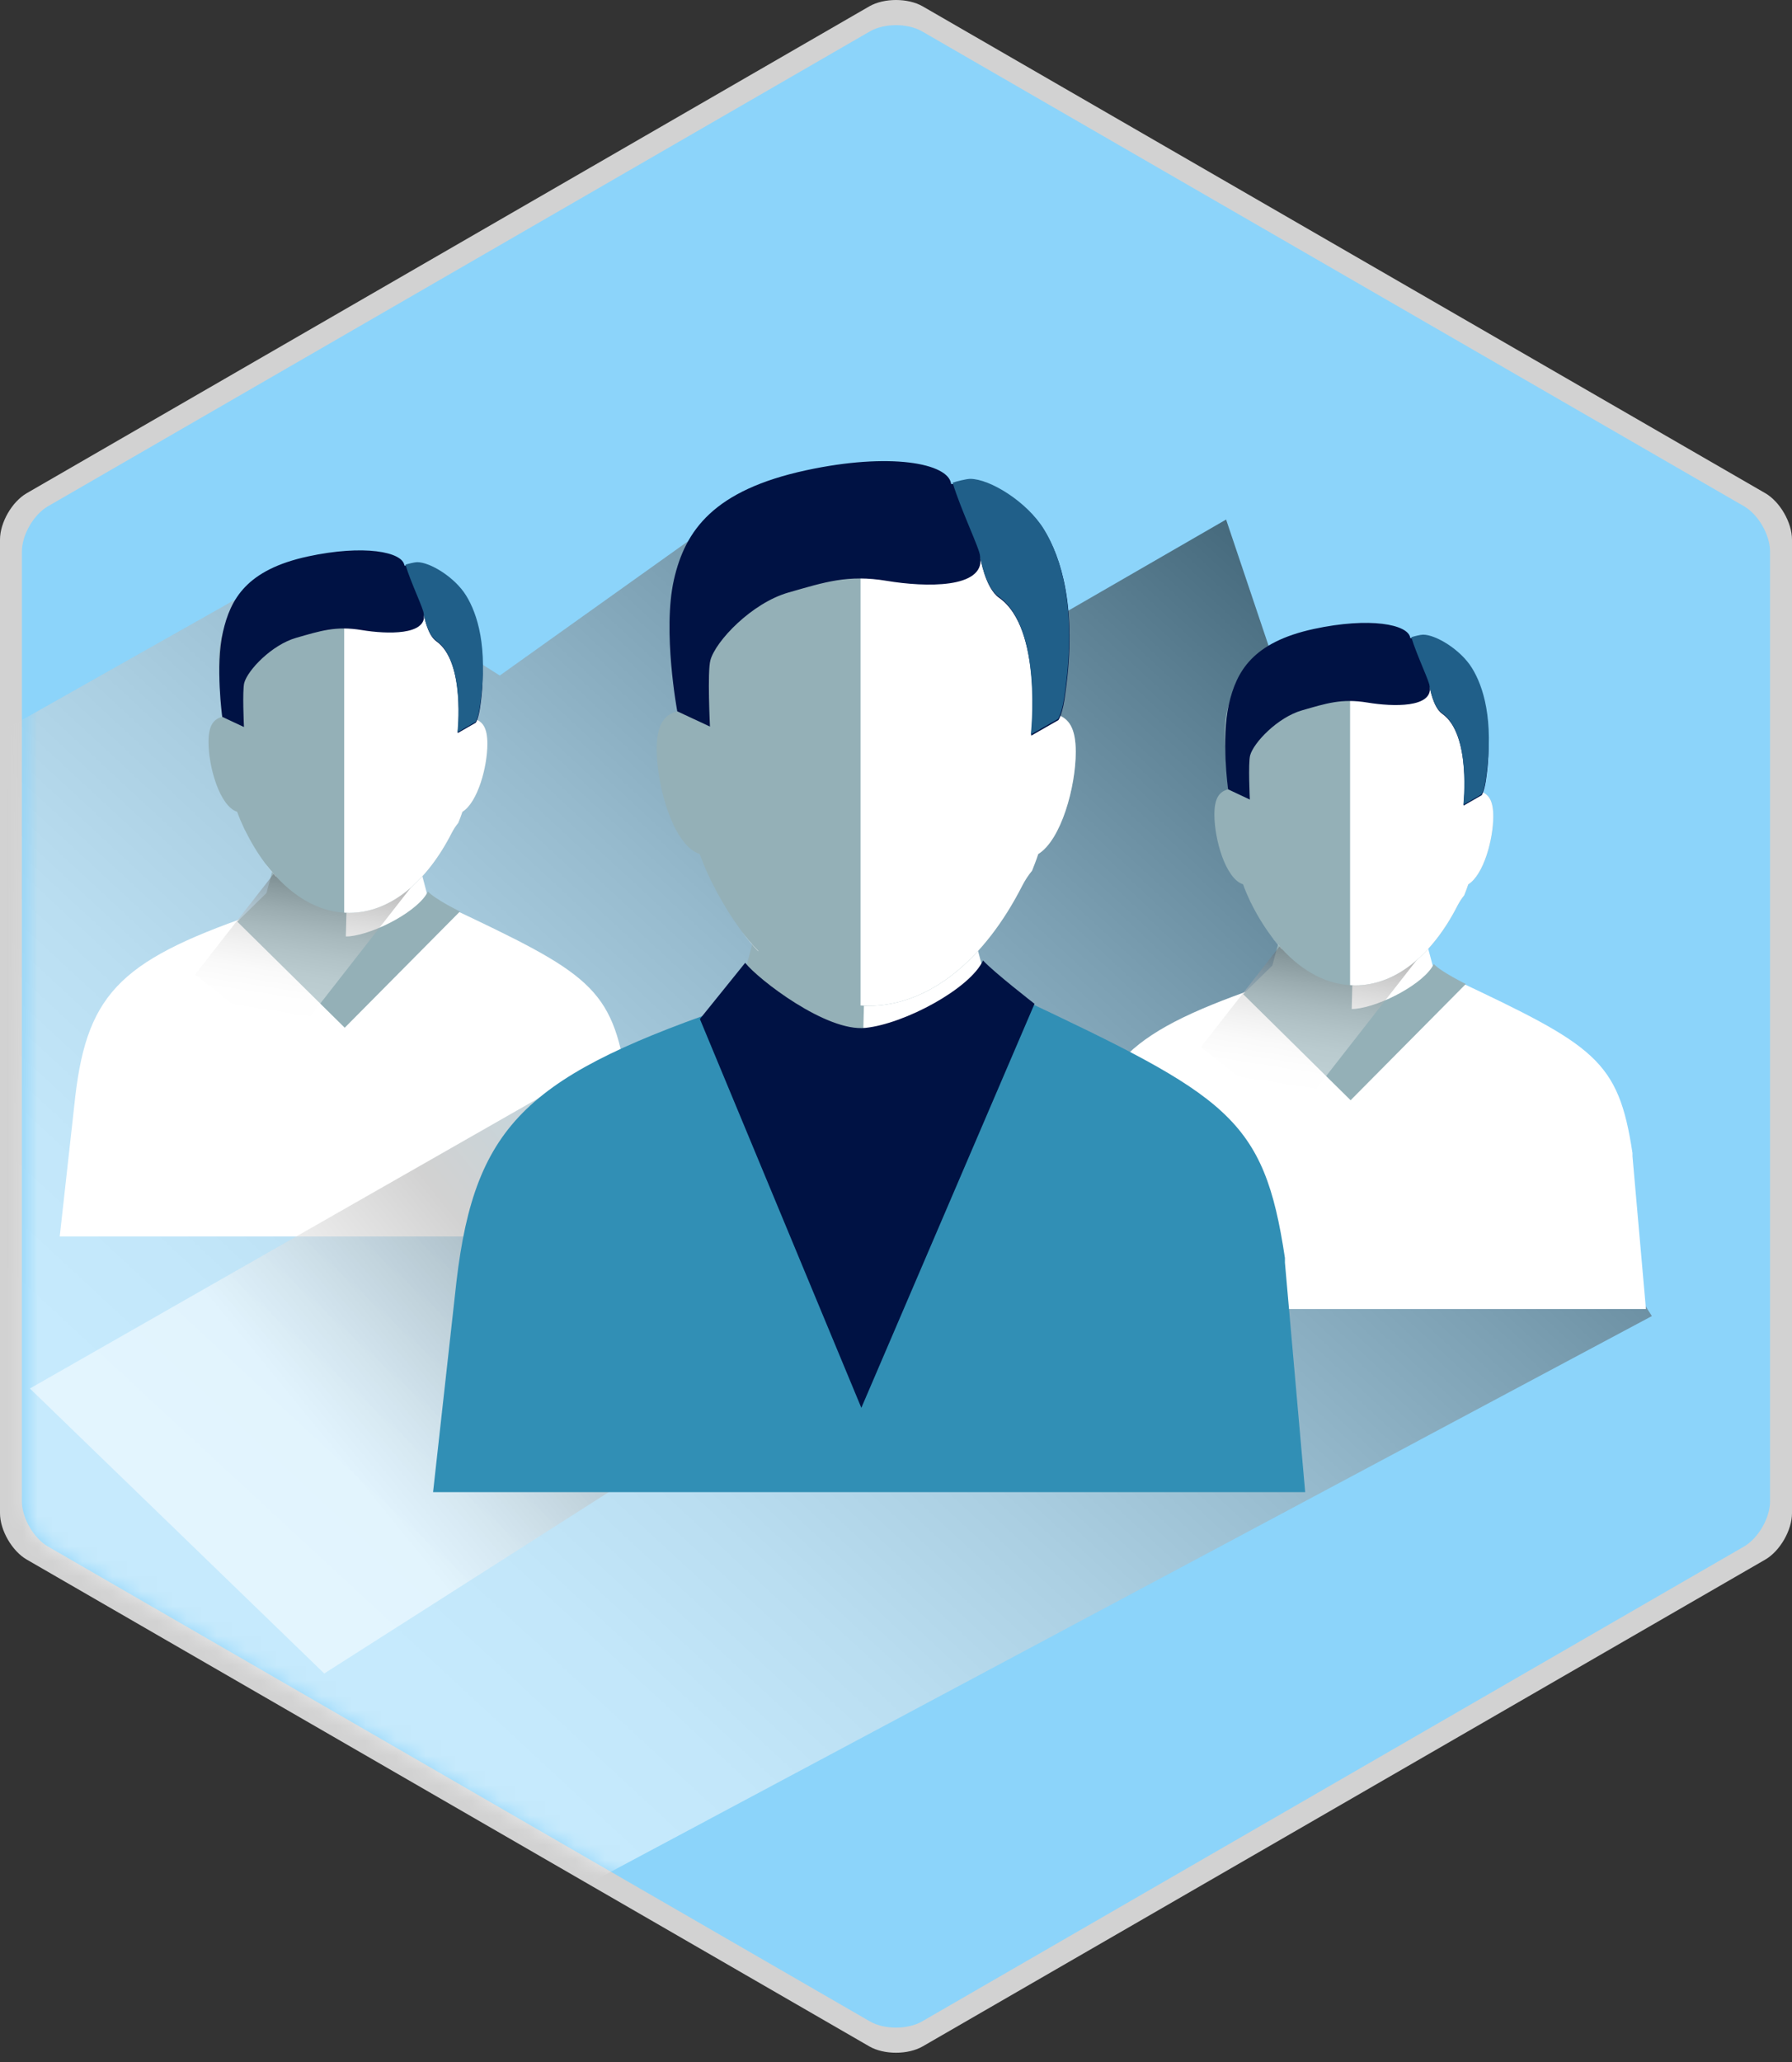 <svg width="120" height="138" viewBox="0 0 120 138" fill="none" xmlns="http://www.w3.org/2000/svg">
<rect x="0" y="0" width="120" height="138" fill="#333333" stroke="none"/>
<g id="Group">
<path id="Vector" opacity="0.78" d="M120 101.271C120 102.407 119.195 103.805 118.213 104.374L61.791 136.953C60.805 137.522 59.194 137.522 58.209 136.953L1.79 104.374C0.803 103.805 0 102.407 0 101.271V36.111C0 34.973 0.803 33.577 1.79 33.008L58.209 0.427C59.194 -0.142 60.805 -0.142 61.791 0.427L118.213 33.008C119.195 33.577 120 34.973 120 36.111V101.271Z" fill="white"/>
<path id="Vector_2" d="M118.53 100.477C118.53 101.584 117.745 102.945 116.787 103.502L61.746 135.284C60.785 135.838 59.213 135.838 58.253 135.284L3.214 103.502C2.252 102.946 1.466 101.584 1.466 100.477V36.909C1.466 35.8 2.252 34.436 3.214 33.881L58.253 2.1C59.213 1.545 60.784 1.545 61.746 2.1L116.787 33.881C117.746 34.435 118.53 35.8 118.53 36.909V100.477Z" fill="#8CD4FA"/>
<g id="Group_2">
<g id="Clip path group">
<mask id="mask0_231_2283" style="mask-type:luminance" maskUnits="userSpaceOnUse" x="1" y="1" width="118" height="135">
<g id="SVGID_00000181059982636898880610000011170567608352401536_">
<path id="Vector_3" d="M118.717 100.661C118.717 101.771 117.929 103.129 116.972 103.687L61.932 135.47C60.97 136.024 59.398 136.024 58.438 135.47L3.398 103.687C2.436 103.13 1.651 101.771 1.651 100.661V37.093C1.651 35.984 2.436 34.623 3.398 34.065L58.438 2.284C59.397 1.729 60.969 1.729 61.932 2.284L116.972 34.065C117.929 34.622 118.717 35.984 118.717 37.093V100.661Z" fill="white"/>
</g>
</mask>
<g mask="url(#mask0_231_2283)">
<path id="Vector_4" opacity="0.5" d="M33.468 45.211L49.679 33.653L67.57 43.159L82.105 34.771L88.067 52.48L110.616 88.078L23.964 134.304L-4.363 102.429L-3.988 51.267L20.864 37.241L33.468 45.211Z" fill="url(#paint0_linear_231_2283)"/>
</g>
</g>
</g>
<g id="Group_3">
<path id="Vector_5" d="M41.96 72.527V72.321C41.019 66.063 39.438 65.136 30.018 60.691L17.713 60.951C8.291 64.143 5.877 66.267 5.043 73.363L4 82.752H42.861L41.96 72.527Z" fill="white"/>
<g id="Group_4">
<path id="Vector_6" d="M18.392 57.715L17.557 60.845L23.372 65.537L23.186 58.238L18.392 57.715Z" fill="#94B0B7"/>
<path id="Vector_7" d="M28.064 57.821L28.898 60.951L23.084 65.641L23.267 58.342L28.064 57.821Z" fill="white"/>
</g>
<path id="Vector_8" d="M17.852 59.76C18.428 60.489 21.667 62.85 23.419 62.663C25.168 62.48 28.076 60.915 28.654 59.663C29.135 60.186 30.801 61.002 30.801 61.002L23.084 68.781L15.889 61.681L17.852 59.76Z" fill="#94B0B7"/>
<path id="Vector_9" opacity="0.4" d="M28.142 58.594L19.205 70.031L13.058 65.225L21.995 53.792L28.142 58.594Z" fill="url(#paint1_linear_231_2283)"/>
<g id="Group_5">
<g id="Group_6">
<g id="Group_7">
<g id="Group_8">
<path id="Vector_10" d="M17.753 57.778C17.988 58.094 18.234 58.39 18.486 58.663C18.488 58.659 18.491 58.652 18.491 58.643C18.238 58.378 17.991 58.084 17.753 57.778Z" fill="white"/>
</g>
<path id="Vector_11" d="M32.637 49.782C32.637 48.727 32.332 48.297 31.809 48.124C31.935 45.962 32.247 43.672 31.454 42.086C29.948 39.058 25.787 37.199 22.946 37.199C20.222 37.199 16.749 38.795 15.224 41.61C14.285 43.351 14.76 45.635 14.883 47.973C14.302 48.128 13.963 48.541 13.963 49.662C13.963 51.326 14.712 53.956 15.881 54.329C16.028 54.736 16.196 55.126 16.377 55.507C16.388 55.529 16.401 55.55 16.411 55.569C16.814 56.382 17.265 57.122 17.753 57.775C17.99 58.081 18.237 58.375 18.491 58.641C18.491 58.649 18.488 58.657 18.486 58.66C19.9 60.198 21.576 61.092 23.376 61.092C26.128 61.092 28.588 59.015 30.257 55.731C30.385 55.486 30.529 55.267 30.69 55.071C30.788 54.826 30.884 54.583 30.965 54.33C31.993 53.697 32.637 51.326 32.637 49.782Z" fill="#94B0B7"/>
</g>
</g>
<g id="Group_9">
<g id="Group_10">
<path id="Vector_12" d="M30.257 55.733C30.385 55.488 30.529 55.269 30.69 55.074C30.788 54.831 30.884 54.586 30.965 54.333C31.993 53.697 32.638 51.326 32.638 49.782C32.638 48.727 32.333 48.3 31.81 48.124C31.936 45.962 32.248 43.672 31.455 42.087C29.967 39.097 25.888 37.246 23.05 37.203V61.075C23.159 61.08 23.267 61.094 23.377 61.094C26.128 61.094 28.586 59.018 30.257 55.733Z" fill="white"/>
</g>
</g>
<g id="Group_11">
<path id="Vector_13" d="M28.39 41.123C28.56 42.513 25.955 42.453 24.216 42.167C22.478 41.879 21.455 42.223 19.832 42.687C18.193 43.158 16.587 44.851 16.357 45.7C16.217 46.208 16.337 48.657 16.337 48.657L14.882 47.975C14.882 47.975 14.411 44.577 14.931 42.289C15.434 40.088 16.512 38.13 20.622 37.24C24.349 36.436 26.968 36.923 27.081 37.848C27.371 37.908 27.605 37.675 27.949 37.675C28.819 37.675 30.134 38.734 30.889 39.952C31.641 41.169 32.701 43.351 32.18 47.121C32.062 48.104 31.861 48.367 31.861 48.367L30.648 49.063C30.648 49.063 31.188 44.309 29.216 42.917C28.594 42.482 28.39 41.123 28.39 41.123Z" fill="#001244"/>
<g id="Group_12">
<g id="Group_13">
<g id="Group_14">
<path id="Vector_14" d="M29.201 42.865C31.17 44.257 30.633 49.008 30.633 49.008L31.846 48.313C31.846 48.313 32.049 48.051 32.165 47.069C32.689 43.298 31.965 41.07 31.21 39.852C30.457 38.633 28.804 37.623 27.935 37.623C27.762 37.623 27.287 37.743 27.15 37.793C27.52 39.021 28.38 40.781 28.372 41.07C28.372 41.07 28.579 42.429 29.201 42.865Z" fill="#205F89"/>
</g>
<g id="Group_15">
<path id="Vector_15" d="M28.373 41.071C28.37 41.157 28.361 41.274 28.352 41.395C28.375 41.295 28.386 41.189 28.373 41.071Z" fill="#205F89"/>
</g>
</g>
</g>
</g>
</g>
</g>
<g id="Group_16">
<path id="Vector_16" d="M109.318 77.38V77.173C108.377 70.916 106.796 69.988 97.375 65.544L85.071 65.804C75.648 68.996 73.235 71.12 72.401 78.215L71.358 87.605H110.219L109.318 77.38Z" fill="white"/>
<g id="Group_17">
<path id="Vector_17" d="M85.749 62.568L84.914 65.698L90.73 70.389L90.544 63.091L85.749 62.568Z" fill="#94B0B7"/>
<path id="Vector_18" d="M95.421 62.674L96.255 65.804L90.442 70.494L90.625 63.194L95.421 62.674Z" fill="white"/>
</g>
<path id="Vector_19" d="M85.209 64.612C85.786 65.342 89.025 67.703 90.777 67.516C92.526 67.333 95.434 65.768 96.011 64.515C96.493 65.038 98.158 65.855 98.158 65.855L90.442 73.634L83.246 66.534L85.209 64.612Z" fill="#94B0B7"/>
<path id="Vector_20" opacity="0.4" d="M95.5 63.447L86.562 74.884L80.416 70.078L89.353 58.645L95.5 63.447Z" fill="url(#paint2_linear_231_2283)"/>
<g id="Group_18">
<g id="Group_19">
<g id="Group_20">
<g id="Group_21">
<path id="Vector_21" d="M85.111 62.63C85.346 62.947 85.591 63.243 85.844 63.516C85.845 63.512 85.849 63.505 85.849 63.496C85.595 63.231 85.349 62.937 85.111 62.63Z" fill="white"/>
</g>
<path id="Vector_22" d="M99.994 54.635C99.994 53.579 99.689 53.15 99.167 52.977C99.292 50.814 99.605 48.525 98.812 46.939C97.306 43.911 93.145 42.052 90.304 42.052C87.579 42.052 84.106 43.648 82.582 46.463C81.643 48.203 82.117 50.488 82.241 52.826C81.659 52.98 81.321 53.394 81.321 54.514C81.321 56.179 82.07 58.808 83.239 59.182C83.386 59.589 83.554 59.979 83.734 60.36C83.746 60.382 83.759 60.403 83.769 60.422C84.171 61.235 84.623 61.974 85.111 62.628C85.347 62.934 85.595 63.228 85.849 63.493C85.849 63.502 85.845 63.51 85.844 63.513C87.258 65.051 88.934 65.945 90.734 65.945C93.486 65.945 95.945 63.868 97.615 60.584C97.743 60.338 97.887 60.119 98.048 59.924C98.146 59.679 98.242 59.436 98.323 59.183C99.351 58.549 99.994 56.179 99.994 54.635Z" fill="#94B0B7"/>
</g>
</g>
<g id="Group_22">
<g id="Group_23">
<path id="Vector_23" d="M97.614 60.586C97.743 60.341 97.887 60.122 98.048 59.926C98.146 59.684 98.242 59.438 98.323 59.186C99.351 58.549 99.996 56.179 99.996 54.635C99.996 53.579 99.691 53.152 99.168 52.977C99.294 50.814 99.606 48.525 98.813 46.94C97.324 43.949 93.245 42.099 90.407 42.056V65.927C90.517 65.932 90.625 65.947 90.735 65.947C93.486 65.947 95.944 63.87 97.614 60.586Z" fill="white"/>
</g>
</g>
<g id="Group_24">
<path id="Vector_24" d="M95.747 45.976C95.918 47.366 93.313 47.306 91.574 47.02C89.836 46.732 88.813 47.075 87.19 47.54C85.55 48.011 83.945 49.704 83.714 50.553C83.575 51.061 83.694 53.51 83.694 53.51L82.239 52.827C82.239 52.827 81.769 49.43 82.289 47.142C82.792 44.94 83.87 42.983 87.98 42.093C91.707 41.289 94.326 41.776 94.439 42.701C94.729 42.76 94.963 42.528 95.307 42.528C96.177 42.528 97.491 43.587 98.247 44.805C98.999 46.022 100.059 48.203 99.538 51.973C99.419 52.957 99.219 53.22 99.219 53.22L98.005 53.916C98.005 53.916 98.546 49.162 96.574 47.77C95.951 47.334 95.747 45.976 95.747 45.976Z" fill="#001244"/>
<g id="Group_25">
<g id="Group_26">
<g id="Group_27">
<path id="Vector_25" d="M96.559 47.718C98.528 49.11 97.99 53.861 97.99 53.861L99.204 53.166C99.204 53.166 99.407 52.903 99.523 51.922C100.047 48.151 99.322 45.923 98.568 44.705C97.815 43.486 96.162 42.475 95.293 42.475C95.12 42.475 94.644 42.596 94.507 42.646C94.877 43.873 95.737 45.634 95.73 45.923C95.73 45.923 95.936 47.282 96.559 47.718Z" fill="#205F89"/>
</g>
<g id="Group_28">
<path id="Vector_26" d="M95.731 45.924C95.728 46.01 95.719 46.127 95.71 46.248C95.733 46.148 95.744 46.042 95.731 45.924Z" fill="#205F89"/>
</g>
</g>
</g>
</g>
</g>
</g>
<path id="Vector_27" opacity="0.5" d="M54 91.424L21.713 112L2 92.926L42.19 70L54 91.424Z" fill="url(#paint3_linear_231_2283)"/>
<g id="Group_29">
<path id="Vector_28" d="M86.044 84.5V84.187C84.632 74.783 82.254 73.393 68.1 66.711L49.608 67.102C35.448 71.901 31.822 75.096 30.568 85.754L29 99.862H87.401L86.044 84.5Z" fill="#318FB5"/>
<g id="Group_30">
<path id="Vector_29" d="M50.626 62.244L49.374 66.946L58.112 73.995L57.836 63.027L50.626 62.244Z" fill="#94B0B7"/>
<path id="Vector_30" d="M65.164 62.401L66.417 67.103L57.678 74.151L57.957 63.184L65.164 62.401Z" fill="white"/>
</g>
<path id="Vector_31" d="M49.901 64.437C50.766 65.535 55.328 69.073 57.962 68.791C60.593 68.512 64.962 66.163 65.828 64.281C66.55 65.064 69.276 67.18 69.276 67.18L57.679 94.219L46.867 68.197L49.901 64.437Z" fill="#001244"/>
<g id="Group_31">
<g id="Group_32">
<g id="Group_33">
<g id="Group_34">
<path id="Vector_32" d="M49.67 62.336C50.021 62.81 50.391 63.255 50.771 63.664C50.773 63.659 50.776 63.648 50.779 63.638C50.395 63.235 50.026 62.799 49.67 62.336Z" fill="white"/>
</g>
<path id="Vector_33" d="M72.037 50.32C72.037 48.729 71.579 48.088 70.794 47.827C70.982 44.577 71.45 41.136 70.26 38.754C67.996 34.208 61.742 31.411 57.472 31.411C53.377 31.411 48.158 33.813 45.868 38.041C44.457 40.653 45.172 44.09 45.353 47.606C44.485 47.837 43.976 48.459 43.976 50.142C43.976 52.644 45.098 56.594 46.855 57.157C47.08 57.767 47.33 58.355 47.602 58.925C47.619 58.961 47.641 58.993 47.656 59.02C48.263 60.242 48.94 61.353 49.673 62.336C50.029 62.799 50.397 63.236 50.782 63.639C50.778 63.649 50.776 63.66 50.773 63.665C52.898 65.979 55.416 67.323 58.121 67.323C62.255 67.323 65.952 64.2 68.462 59.263C68.654 58.893 68.871 58.567 69.113 58.273C69.259 57.905 69.403 57.541 69.527 57.159C71.073 56.202 72.037 52.64 72.037 50.32Z" fill="#94B0B7"/>
</g>
</g>
<g id="Group_35">
<g id="Group_36">
<path id="Vector_34" d="M68.46 59.262C68.651 58.892 68.868 58.566 69.111 58.272C69.256 57.906 69.401 57.54 69.524 57.158C71.071 56.2 72.037 52.639 72.037 50.322C72.037 48.732 71.579 48.089 70.794 47.827C70.982 44.577 71.45 41.136 70.26 38.756C68.02 34.261 61.891 31.482 57.626 31.416V67.29C57.791 67.3 57.954 67.321 58.118 67.321C62.254 67.322 65.949 64.198 68.46 59.262Z" fill="white"/>
</g>
</g>
<g id="Group_37">
<path id="Vector_35" d="M65.653 37.309C65.911 39.395 61.995 39.307 59.382 38.874C56.769 38.439 55.234 38.96 52.793 39.656C50.329 40.364 47.916 42.91 47.572 44.185C47.359 44.948 47.542 48.626 47.542 48.626L45.353 47.606C45.353 47.606 44.348 42.227 45.131 38.788C45.885 35.479 47.803 32.807 53.981 31.474C59.585 30.262 63.514 30.994 63.691 32.385C64.124 32.474 64.477 32.126 64.997 32.126C66.303 32.126 68.785 33.647 69.919 35.477C71.05 37.309 72.138 40.657 71.351 46.321C71.178 47.798 70.875 48.193 70.875 48.193L69.049 49.237C69.049 49.237 69.859 42.096 66.899 40.004C65.964 39.347 65.653 37.309 65.653 37.309Z" fill="#001244"/>
<g id="Group_38">
<g id="Group_39">
<g id="Group_40">
<path id="Vector_36" d="M66.874 39.927C69.834 42.019 69.026 49.157 69.026 49.157L70.849 48.115C70.849 48.115 71.152 47.722 71.326 46.244C72.112 40.579 71.025 37.23 69.892 35.399C68.76 33.569 66.278 32.047 64.972 32.047C64.713 32.047 64 32.229 63.792 32.305C64.347 34.15 65.641 36.793 65.629 37.23C65.629 37.23 65.938 39.267 66.874 39.927Z" fill="#205F89"/>
</g>
<g id="Group_41">
<path id="Vector_37" d="M65.628 37.23C65.626 37.359 65.608 37.535 65.597 37.713C65.631 37.565 65.649 37.408 65.628 37.23Z" fill="#205F89"/>
</g>
</g>
</g>
</g>
</g>
</g>
</g>
<defs>
<linearGradient id="paint0_linear_231_2283" x1="7.18" y1="118.777" x2="83.605" y2="36.158" gradientUnits="userSpaceOnUse">
<stop offset="0.181" stop-color="white"/>
<stop offset="0.256" stop-color="#F9F9F9"/>
<stop offset="0.359" stop-color="#E7E7E7"/>
<stop offset="0.479" stop-color="#C9C9C9"/>
<stop offset="0.612" stop-color="#A0A0A0"/>
<stop offset="0.754" stop-color="#6C6C6C"/>
<stop offset="0.904" stop-color="#2D2D2D"/>
<stop offset="1"/>
</linearGradient>
<linearGradient id="paint1_linear_231_2283" x1="25.026" y1="70.939" x2="27.565" y2="54.661" gradientUnits="userSpaceOnUse">
<stop offset="0.104" stop-color="white"/>
<stop offset="0.206" stop-color="#FBFBFB"/>
<stop offset="0.297" stop-color="#F1F1F1"/>
<stop offset="0.383" stop-color="#DEDEDE"/>
<stop offset="0.467" stop-color="#C5C5C5"/>
<stop offset="0.549" stop-color="#A4A4A4"/>
<stop offset="0.63" stop-color="#7B7B7B"/>
<stop offset="0.71" stop-color="#4B4B4B"/>
<stop offset="0.787" stop-color="#141414"/>
<stop offset="0.813"/>
</linearGradient>
<linearGradient id="paint2_linear_231_2283" x1="92.384" y1="75.791" x2="94.923" y2="59.514" gradientUnits="userSpaceOnUse">
<stop offset="0.104" stop-color="white"/>
<stop offset="0.206" stop-color="#FBFBFB"/>
<stop offset="0.297" stop-color="#F1F1F1"/>
<stop offset="0.383" stop-color="#DEDEDE"/>
<stop offset="0.467" stop-color="#C5C5C5"/>
<stop offset="0.549" stop-color="#A4A4A4"/>
<stop offset="0.63" stop-color="#7B7B7B"/>
<stop offset="0.71" stop-color="#4B4B4B"/>
<stop offset="0.787" stop-color="#141414"/>
<stop offset="0.813"/>
</linearGradient>
<linearGradient id="paint3_linear_231_2283" x1="1.866" y1="112.976" x2="54.17" y2="70.205" gradientUnits="userSpaceOnUse">
<stop offset="0.385" stop-color="white"/>
<stop offset="0.462" stop-color="#E6E6E6"/>
<stop offset="0.627" stop-color="#A5A5A5"/>
<stop offset="0.864" stop-color="#79B1C9"/>
<stop offset="1" stop-color="#205F89"/>
</linearGradient>
</defs>
</svg>
